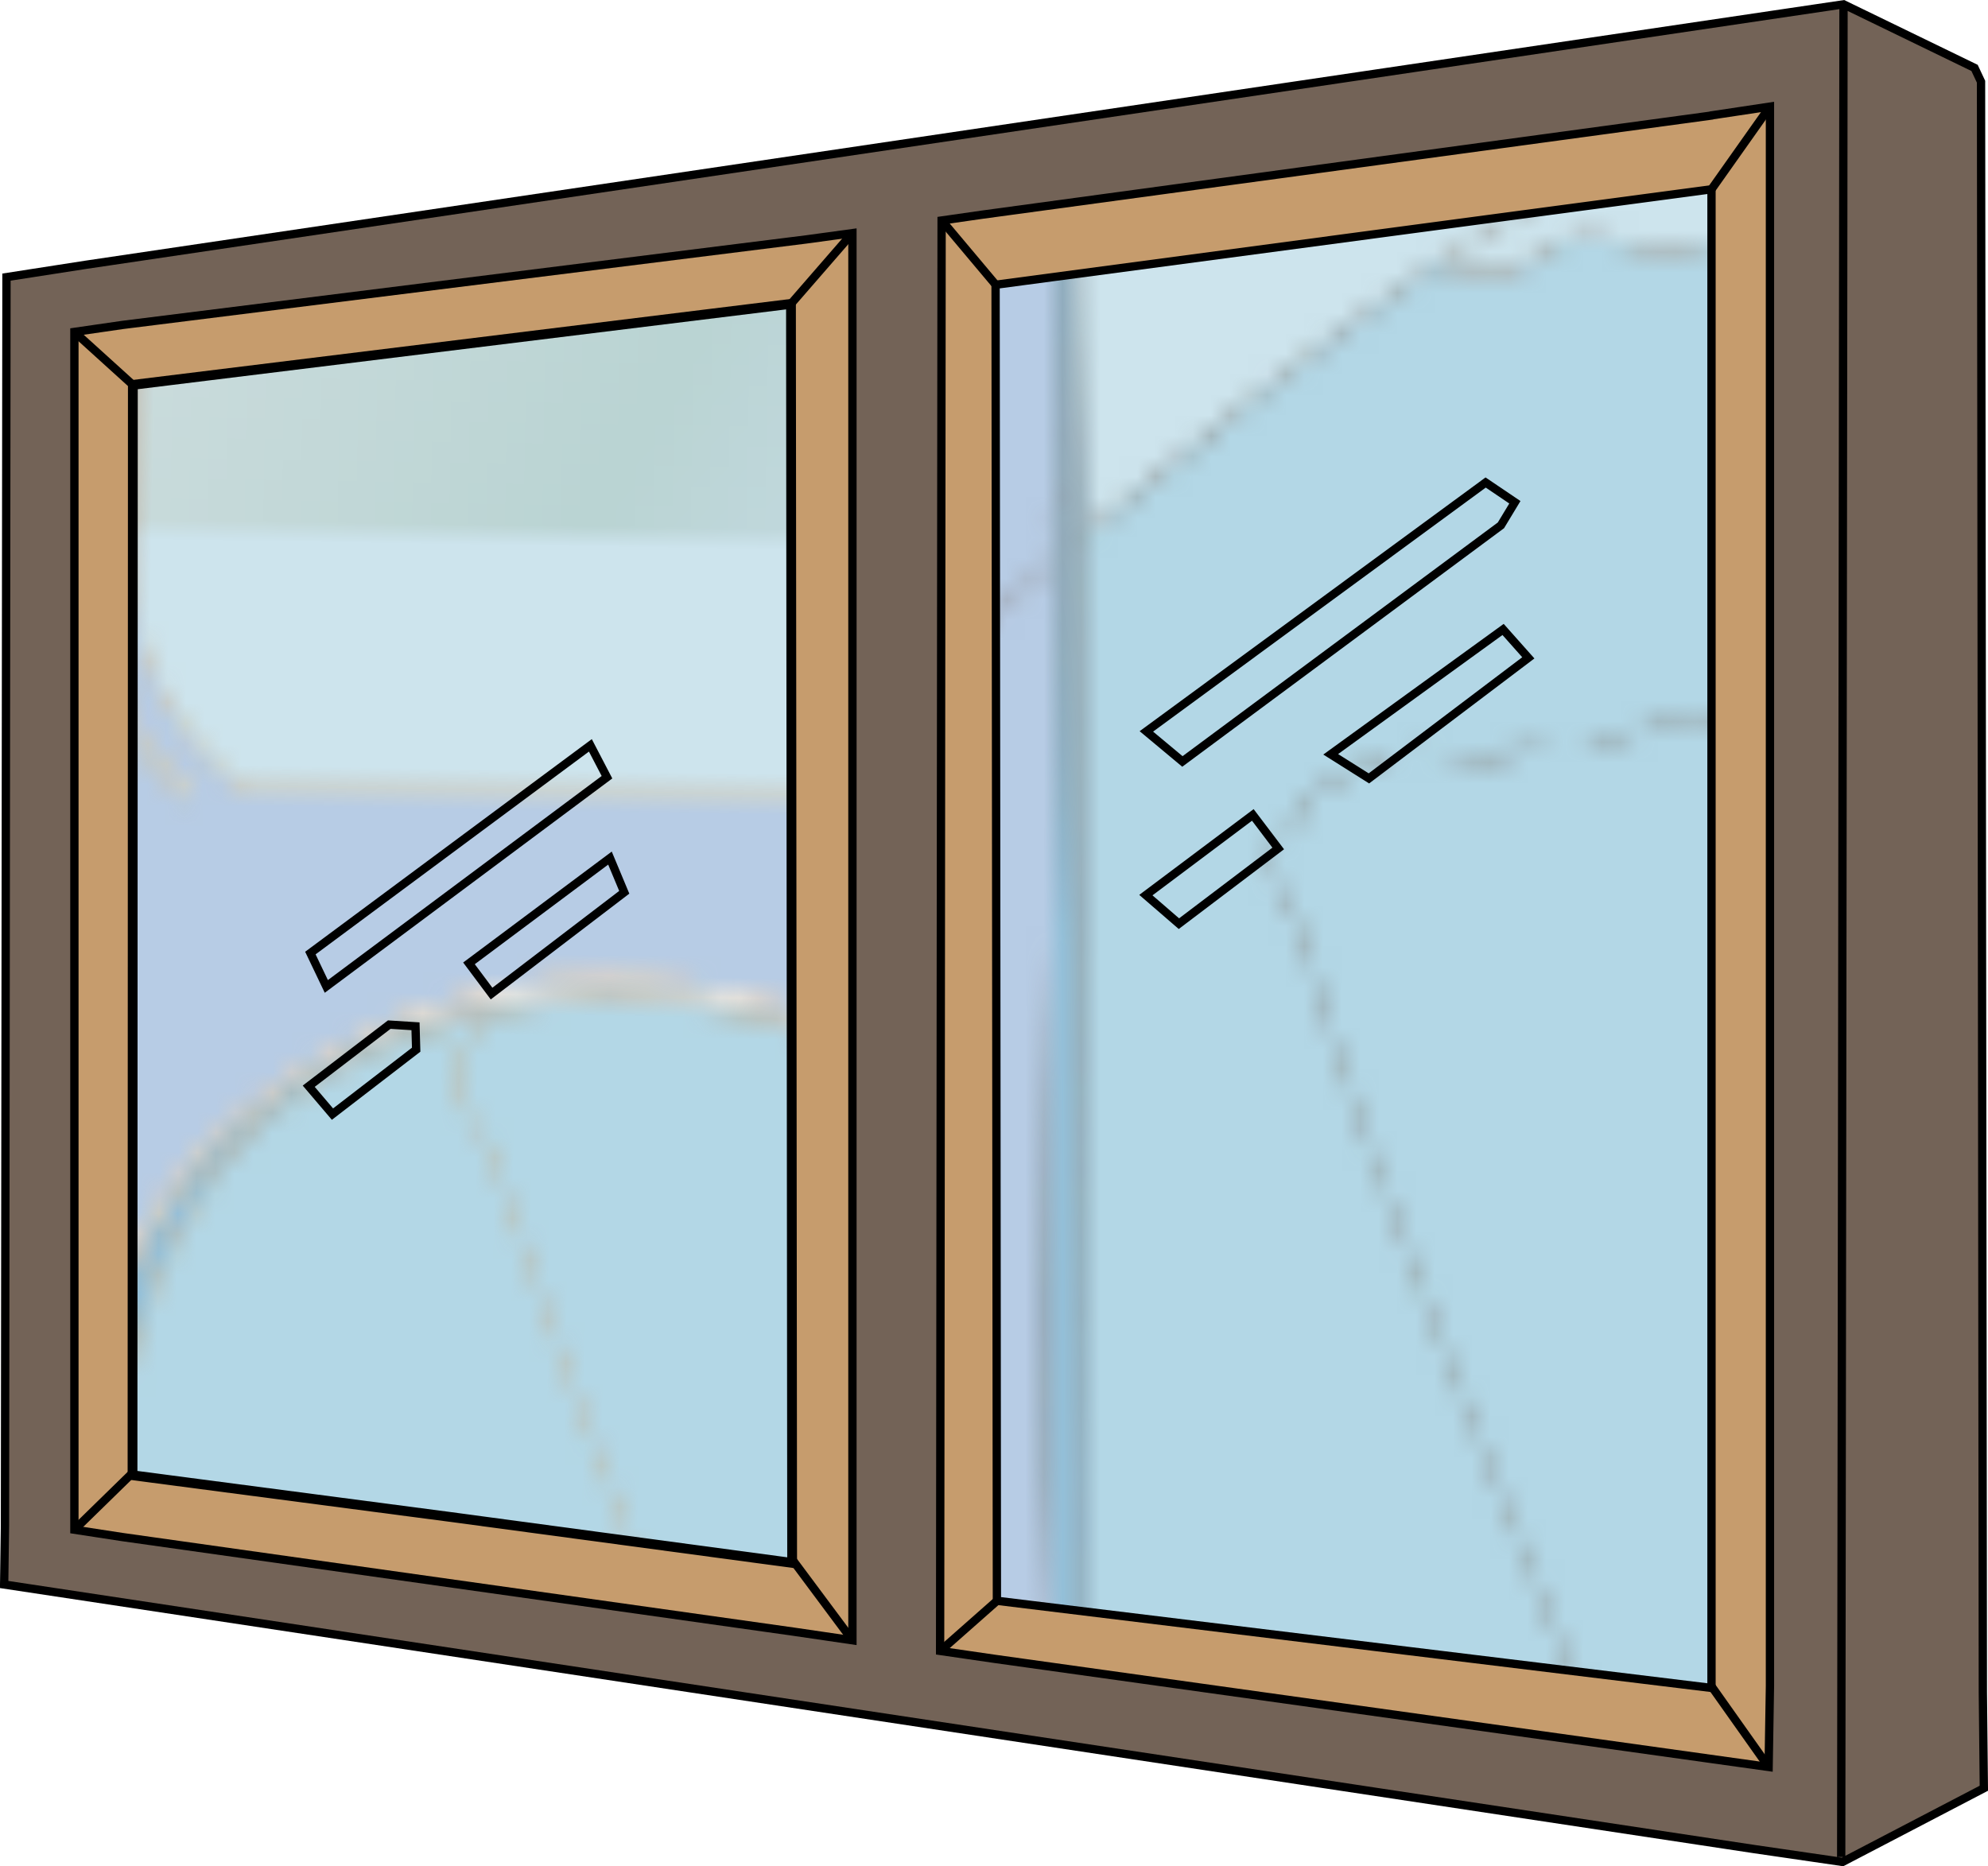 <?xml version="1.0" encoding="UTF-8"?>
<svg id="Layer_2" data-name="Layer 2" xmlns="http://www.w3.org/2000/svg" xmlns:xlink="http://www.w3.org/1999/xlink" viewBox="0 0 119.71 112.39">
  <defs>
    <style>
      .cls-1 {
        fill: url(#Generated_Pattern_5);
      }

      .cls-1, .cls-2, .cls-3, .cls-4, .cls-5 {
        stroke: #000;
        stroke-miterlimit: 10;
      }

      .cls-1, .cls-3 {
        stroke-width: .59px;
      }

      .cls-2, .cls-6 {
        fill: none;
      }

      .cls-2, .cls-4, .cls-5 {
        stroke-width: .5px;
      }

      .cls-7 {
        fill: #b7cce5;
      }

      .cls-8 {
        fill: #aac3be;
      }

      .cls-9 {
        fill: url(#linear-gradient-2);
      }

      .cls-10 {
        fill: #eff5fa;
      }

      .cls-11 {
        fill: #c2c4c1;
      }

      .cls-12 {
        fill: #cde4ed;
      }

      .cls-13 {
        fill: #dbeaf8;
      }

      .cls-14 {
        fill: #d9e4e2;
      }

      .cls-3 {
        fill: url(#Generated_Pattern_5-2);
      }

      .cls-15 {
        fill: url(#linear-gradient-4);
      }

      .cls-16 {
        fill: url(#linear-gradient-3);
      }

      .cls-17 {
        fill: #c3d5c7;
      }

      .cls-18 {
        fill: url(#linear-gradient-5);
      }

      .cls-19 {
        fill: #b3d7e6;
      }

      .cls-20 {
        fill: #74b0cd;
      }

      .cls-21 {
        fill: #c1cdd3;
      }

      .cls-4 {
        fill: #736357;
      }

      .cls-5 {
        fill: #c69c6d;
      }

      .cls-22 {
        fill: url(#linear-gradient-6);
      }

      .cls-23 {
        fill: #c1c3cc;
      }

      .cls-24 {
        fill: url(#linear-gradient);
      }

      .cls-25 {
        fill: #94c0d9;
      }
    </style>
    <linearGradient id="linear-gradient" x1="-86185.59" y1="-110367.77" x2="-86071.59" y2="-110605.88" gradientTransform="translate(21783 -27402.82) scale(.25 -.25)" gradientUnits="userSpaceOnUse">
      <stop offset="0" stop-color="#ebeff6"/>
      <stop offset=".41" stop-color="#b0d0da"/>
      <stop offset="1" stop-color="#c2d5c7"/>
    </linearGradient>
    <linearGradient id="linear-gradient-2" x1="-87113.96" y1="-110331.59" x2="-86996.34" y2="-110634.56" gradientTransform="translate(21783 -27402.82) scale(.25 -.25)" gradientUnits="userSpaceOnUse">
      <stop offset="0" stop-color="#ebeff7"/>
      <stop offset=".74" stop-color="#c4d8cd"/>
    </linearGradient>
    <linearGradient id="linear-gradient-3" x1="-87137.41" y1="-109638.48" x2="-86986.14" y2="-109726.48" gradientTransform="translate(21783 -27402.82) scale(.25 -.25)" gradientUnits="userSpaceOnUse">
      <stop offset="0" stop-color="#c4d6c8"/>
      <stop offset="1" stop-color="#dfe5e7"/>
    </linearGradient>
    <linearGradient id="linear-gradient-4" x1="-86580.79" y1="-110346.38" x2="-86540.3" y2="-110637.58" gradientTransform="translate(21783 -27402.82) scale(.25 -.25)" gradientUnits="userSpaceOnUse">
      <stop offset="0" stop-color="#ecf1f8"/>
      <stop offset=".87" stop-color="#9eccde"/>
    </linearGradient>
    <linearGradient id="linear-gradient-5" x1="-86459.05" y1="-109629.29" x2="-86649.61" y2="-109724.46" gradientTransform="translate(21783 -27402.82) scale(.25 -.25)" gradientUnits="userSpaceOnUse">
      <stop offset="0" stop-color="#9ac7db"/>
      <stop offset="1" stop-color="#c4e2ef"/>
    </linearGradient>
    <linearGradient id="linear-gradient-6" x1="-86456.46" y1="-109719.44" x2="-86164.89" y2="-109878.23" gradientTransform="translate(21783 -27402.82) scale(.25 -.25)" gradientUnits="userSpaceOnUse">
      <stop offset="0" stop-color="#c9ddea"/>
      <stop offset=".27" stop-color="#bad4d3"/>
      <stop offset="1" stop-color="#e1e6e9"/>
    </linearGradient>
    <pattern id="Generated_Pattern_5" data-name="Generated Pattern 5" x="0" y="0" width="256" height="256" patternTransform="translate(149.66 2047.76) scale(1.12 1.23)" patternUnits="userSpaceOnUse" viewBox="0 0 256 256">
      <g>
        <rect class="cls-6" width="256" height="256"/>
        <path class="cls-7" d="M115.5,0c.75,8.3-1.32,18.84.75,26.75-.41,1.91,1.4,5.04,2.5,6.62,12.26,17.6,50.68,13.82,52-9.88.43-7.69-.32-15.77,0-23.5h8.75c.25,23.82-.34,47.68,0,71.5-1.71-.39-1.17,1.32-1.5,1.88-1.14,1.89-3.11,3.56-4.25,5.25-.84,1.24-.55,3.24-2.25,3.12-.05-6.25,1.1-22.05-1.5-26.88-.48-.89-2.34-3.41-3.5-3.12-.39-.26-2.96-1.92-2.5-.25h-41c-3.55-1.4-7.06,3.88-7.5,6.88-1.36,9.16.04,25.63,0,35.62-.01,3.33,0,6.67,0,10-.01,10.57-.13,21.18,0,31.75-.69-.02-.95-.14-1.5.38-1.38,1.31-3.97,7.4-4.75,8-.83.64-.91.32-1.75.12-.06-6.99,2.31-25.65-5-28.75-1.72-.73-3.14-1.45-1.75.75l-1.38-1h-42.5c-2.99,1.37-4.5,4.05-5.38,7.12.24,25.29-.32,50.6,0,75.88-.65-1.09-1.78.35-2.25.88-2.25,2.5-3.6,6.04-5.75,8.62-.06-6.52,1.38-21.55-2.5-26.38l-2.5-1.75c2.05,1.81,3.48,3.6,4.25,6.25v70.12h-.5l-.75-67.62c-.72-3.85-3.33-7.06-6.62-9.12H0v-10.5c11.41,6.15,29.68,3.86,38.25-6.12,2.46-2.87,3.06-4.5,3.75-8.12,1.87-9.84.71-24.07.75-34.5.75.11.49-.67.5-1.12.57-19.63-.31-39.36.25-59-.65-3.39-1.64-6.84-5-8.12-.89-.34-1.5-1-2.62-.75.26.69.92,1.15,1.38,1.75-.75.09-1.46-1.38-1.88-1.5-.73-.21-7.22-.22-8.62-.25,2.95-3,5.82-6.1,8.88-9,2.04-1.93,14.91-12.97,15.38-14.12.69-1.72-.2-4.37.5-6.12,0,22.04-.41,44.31.5,66.25.82,9.13,11.98,16.26,20.38,17.75,14.04,2.49,33.58-5.28,34.38-21.25.46-9.16-.04-19,0-28.25l.75-56.25h8Z"/>
        <path class="cls-7" d="M243.5,19.75c.07,1.89-.06,3.61.25,5.5-.58.37-.35,1.15-.25,1.62,1.31,6.09,7.01,11.42,12.5,13.88v10.5c-2.59-.02-3.79-.37-6,1l.12-1.25c-3.45.46-6.17,4.36-6.62,7.62-1.18,8.5.04,22.71,0,31.88-1.12.85-.21,3.4-.5,4.62s-12.53,18.97-13.5,19.88c-.59.55-1.13.52-1.75.5-10.48-.34-29.45-2.03-39.38-.5-.54.08-1.62.48-2.12.75.09-1.81-3.17.36-3.62.75s-2.16,2.84-2.38,3.38c-1.79,4.48-.72,25.07-.75,31.38-1.09.45-.23,2.6-.5,3.38-.12.34-4.8,3.79-5.62,4.62-6.25,6.31-11.78,13.38-18.38,19.38.18.28,5.75.1,6.62.12.46.02,1.23-.25,1.12.5-2.33-.36-6.2.04-8.75,0-7.33-.12-23.92-1.17-30.25,0-3.41-2-7.79,3.89-8.25,6.88-1.24,8.05.04,23.02,0,31.88-1.19,1.29-.12,4.29-.5,5.88-1.04,2.57-12.7,17.14-12.75,18.25,0,.1,1.41.24.25,1.38-.38.37-2.02-.34-1,1.5h-.25c-.93-.67-1.65-1.76-2.88-2-4.38-.85-32.09-.66-37,0-1.9.25-2.66.58-4.12,1.75l.5-1.12c-5.79-.2-6.73,7.97-6.25,12.38h-8c-.11-16.08.14-32.18,0-48.25,2.15-2.58,3.5-6.13,5.75-8.62.47-.52,1.6-1.97,2.25-.88.06,5.05-.51,11.4.25,16.25-.65.47-.17,2.04,0,2.62,6.96,24.54,53.47,24.32,55.75-6.75,1.5-20.45.17-45.26,0-66.12.84.19.92.51,1.75-.12.78-.6,3.37-6.69,4.75-8,.55-.52.81-.39,1.5-.38.06,5.21-.48,11.44.25,16.5-.31,10.04,11.13,17.5,20.12,19.25,17.59,3.42,34.4-4.81,35.62-23.88,1.33-20.69.16-44.86,0-65.88,1.7.12,1.41-1.89,2.25-3.12,1.14-1.69,3.11-3.36,4.25-5.25.33-.55-.21-2.27,1.5-1.88.07,5.14-.42,10.47.5,15.5-.97.33.22,3.66.5,4.38,9.02,22.66,52.61,20.28,55-8,1.78-21.12-.01-47.42,0-69.12,2.06.35,3-4.59,5.62-3.75,2.4.76,1.81,6.14,1.88,8.12.02.46-.25,1.23.5,1.12Z"/>
        <path class="cls-7" d="M243.5,90.5c-.09,20.52.07,41.09,0,61.62.3.85.51,1.76.75,2.62.35,6.31,6.59,11.2,11.75,14v10.5c-1.63.13-3.41-.28-5,.25-2.06-1.67-5.98,2.36-6.75,4.12-1.87,4.28-.75,35.95-.75,43.12v29.25h-8c.49-5.37-.73-10.16-5.38-13.25-.49,1.08,1.29,1.39,2.12,2.38,2.98,3.5,2.6,6.5,2.5,10.88h-1.25c.59-5.36-1.91-9.7-6.12-12.75h-40c-.4.35-.94.48-1.38.75-1.61-1.9-4.55,1.56-5.25,2.88-1.54,2.89-1.27,5.95-1.25,9.12h-8.75c.02-1.41-.03-2.84,0-4.25.75.11.49-.67.5-1.12.6-20.92-.11-41.82.25-62.75-.3-2.81-1.95-7.56-5-8.12-.78-.47-2.64-1.61-2.75-.25-.46-.19-.53-.18-1-.25.11-.75-.67-.48-1.12-.5-.88-.03-6.45.15-6.62-.12,6.59-6,12.12-13.07,18.38-19.38.83-.84,5.5-4.28,5.62-4.62.27-.77-.59-2.92.5-3.38-.09,18.62-1.94,44.61,0,62.38.05.47.37,1.53.5,2.12,1.98,13.71,18.19,19.69,30.62,18.5,9.94-.95,23.4-8.46,23.88-19.5,2.02-10.92.49-30.86.5-42.75.75.11.49-.67.5-1.12.39-13.53,1.38-34.05,0-47-.33-3.1-2.02-7.52-5.25-8.38-.22-.17-.49-.38-.75-.5.97-.9,13.22-18.71,13.5-19.88s-.62-3.78.5-4.62Z"/>
        <path class="cls-24" d="M256,179.25v76.75h-11.5c.49-9.58.04-19.16,0-28.75-.04-10.1-1.5-30.2.25-39.12.47-2.37,3.93-7.85,6.25-8.62,1.59-.53,3.37-.12,5-.25Z"/>
        <path class="cls-7" d="M51.5,0v21.75c-.7,1.76.19,4.41-.5,6.12-.46,1.15-13.34,12.19-15.38,14.12-3.05,2.9-5.92,6-8.88,9-8.86-.17-17.86.65-26.75.25v-10.25c11.44,5.22,25.55,4.84,35.38-3.5,11.44-9.72,7.16-24.22,8.12-37.5h8Z"/>
        <path class="cls-10" d="M101.25,245l-8,11h-40.75c-.08-4.09,1.49-8.66,4.75-11.25,1.47-1.17,2.23-1.5,4.12-1.75,4.91-.66,32.62-.85,37,0,1.23.24,1.94,1.33,2.88,2Z"/>
        <path class="cls-19" d="M256,82v61.25c-1.1-.41-.06-1.49-.25-1.88-.04-.09-1.16-.36-1.5-1.25-2.55-6.59-4.42-13.74-7.25-20.5-.4-.96-.75-4.49-2.5-4.12-.08-9.38-.05-18.84,0-28.25,4.75.74,7.87-2.88,11.5-5.25Z"/>
        <path class="cls-17" d="M243.5,0h12.5v40c-5.88-2.54-11.19-8.3-12.25-14.75-.31-1.89-.18-3.61-.25-5.5-.26-6.56.19-13.18,0-19.75Z"/>
        <path class="cls-19" d="M256,143.25v24c-4.62-1.86-10.02-8.21-11-13.12-1.71-8.55-.42-28.74-.5-38.62,1.75-.36,2.1,3.17,2.5,4.12,2.83,6.76,4.7,13.91,7.25,20.5.34.89,1.46,1.16,1.5,1.25.19.39-.85,1.47.25,1.88Z"/>
        <path class="cls-12" d="M256,51.25v30.75c-3.63,2.37-6.75,5.99-11.5,5.25.05-8.81-2.55-30.03,5.5-35,2.21-1.37,3.41-1.02,6-1Z"/>
        <path class="cls-7" d="M115.5,218c-.06,12.65.04,25.34,0,38h-8c.27-4.49-.41-10.35-5-12.5,1.16-1.14-.25-1.27-.25-1.38.05-1.11,11.71-15.68,12.75-18.25.38-1.58-.69-4.58.5-5.88Z"/>
        <path class="cls-25" d="M250,52.25c-8.05,4.97-5.45,26.19-5.5,35-.05,9.41-.08,18.87,0,28.25.08,9.89-1.21,30.07.5,38.62.98,4.92,6.38,11.27,11,13.12v.75c-5.24-2.82-10.13-7.36-11.75-13.25-.24-.87-.45-1.77-.75-2.62.07-20.54-.09-41.1,0-61.62.04-9.17-1.18-23.38,0-31.88.45-3.27,3.17-7.16,6.62-7.62l-.12,1.25Z"/>
        <path class="cls-10" d="M235.5,0c0,4.75,0,9.5,0,14.25-.01,21.7,1.78,48,0,69.12-2.39,28.28-45.98,30.66-55,8-.28-.72-1.47-4.05-.5-4.38.73,4,1.99,6.19,4.5,9.25,13.71,16.67,47.93,11.56,50.25-12.12V0h.75Z"/>
        <path class="cls-7" d="M243.5,0c.19,6.57-.26,13.19,0,19.75-.75.11-.48-.67-.5-1.12-.07-1.98.52-7.36-1.88-8.12-2.63-.84-3.56,4.1-5.62,3.75,0-4.75,0-9.5,0-14.25h8Z"/>
        <path class="cls-10" d="M105.5,256h-12.25l8-11h.25c2.02,3.65,5.17,5.64,4,11Z"/>
        <path class="cls-10" d="M43.5,207.75c.14,16.07-.11,32.17,0,48.25h-.75v-70.12c-.77-2.65-2.2-4.44-4.25-6.25l2.5,1.75c3.88,4.82,2.44,19.85,2.5,26.38Z"/>
        <path class="cls-13" d="M107.5,0l-.75,56.25c.04-8.16,0-16.34,0-24.5V0h.75Z"/>
        <path class="cls-17" d="M244.5,227.25c.04,9.59.49,19.17,0,28.75h-1v-29.25l1,.5Z"/>
        <path class="cls-25" d="M186,244c-3.03,1.87-6.06,8.35-5.25,12h-1.25c-.02-3.17-.29-6.24,1.25-9.12.7-1.31,3.64-4.78,5.25-2.88Z"/>
        <path class="cls-7" d="M57.25,244.75c-3.26,2.59-4.83,7.16-4.75,11.25h-1c-.48-4.41.46-12.58,6.25-12.38l-.5,1.12Z"/>
        <path class="cls-7" d="M102.5,243.5c3.76,3.1,5.16,7.7,4.25,12.5h-1.25c1.17-5.36-1.98-7.35-4-11-1.02-1.84.62-1.13,1-1.5Z"/>
        <path class="cls-10" d="M256,40v.75c-5.49-2.46-11.19-7.78-12.5-13.88-.1-.47-.33-1.26.25-1.62,1.06,6.45,6.37,12.21,12.25,14.75Z"/>
        <path class="cls-10" d="M256,168v.75c-5.16-2.8-11.4-7.69-11.75-14,1.62,5.89,6.51,10.43,11.75,13.25Z"/>
        <path class="cls-12" d="M235.5,256h-.75c.1-4.38.48-7.37-2.5-10.88-.84-.99-2.62-1.3-2.12-2.38,4.64,3.09,5.86,7.88,5.38,13.25Z"/>
        <path class="cls-10" d="M107.5,256h-.75c.91-4.8-.49-9.4-4.25-12.5,4.59,2.15,5.27,8.01,5,12.5Z"/>
        <path class="cls-10" d="M107.5,144.25c.17,20.86,1.5,45.67,0,66.12-2.28,31.07-48.79,31.29-55.75,6.75-.17-.59-.65-2.16,0-2.62.44,2.82,1.75,5.39,3.25,7.75,12.09,19.04,49.62,14.66,51.75-10.62,1.61-19.14.11-43.46,0-63.12-.04-6.65,1.06-22.34-.5-27.75-.69-2.4-2.16-3.43-3.75-5.25,7.31,3.1,4.94,21.76,5,28.75Z"/>
        <path class="cls-10" d="M52,88c.28.85.66,1.67,1,2.5,9.24,22.57,50,18.92,53.75-6-.8,15.97-20.33,23.74-34.38,21.25-8.4-1.49-19.55-8.62-20.38-17.75Z"/>
        <path class="cls-10" d="M42.75,120c.02-5.08,0-10.17,0-15.25,0-2.95,0-5.92,0-8.88,0-.19,0-.31,0-.5-.02-7.27,1.22-34.65-.75-39.5-.67-1.65-2.18-3-3.5-4.12,3.36,1.29,4.35,4.74,5,8.12-.56,19.64.32,39.37-.25,59-.01.46.25,1.23-.5,1.12Z"/>
        <path class="cls-25" d="M251,179.5c-2.32.78-5.78,6.25-6.25,8.62-1.75,8.92-.29,29.03-.25,39.12l-1-.5c0-7.18-1.12-38.85.75-43.12.77-1.76,4.69-5.79,6.75-4.12Z"/>
        <path class="cls-10" d="M170.75,251.75c.06-3.11,0-6.13,0-9.25-.03-17.2,1.33-37.34.25-54.12-.21-3.29-1.57-6.85-4.5-8.62,3.05.56,4.7,5.32,5,8.12-.36,20.93.35,41.83-.25,62.75-.01.46.25,1.23-.5,1.12Z"/>
        <path class="cls-10" d="M235,172c0-4.41-.22-8.83-.25-13.25-.05-6.88,1.16-35.47-1-39.62-.51-.98-2.58-2.91-3.5-3.62,3.23.86,4.92,5.28,5.25,8.38,1.38,12.95.39,33.47,0,47-.01.46.25,1.23-.5,1.12Z"/>
        <g>
          <path class="cls-9" d="M42.25,256H0v-76.75h34.88c3.3,2.07,5.91,5.28,6.62,9.12l.75,67.62Z"/>
          <path class="cls-10" d="M0,168.75v-.75c14.02,7.52,36.87,3.03,42-13.5-.69,3.62-1.29,5.25-3.75,8.12-8.57,9.99-26.84,12.27-38.25,6.12Z"/>
          <g>
            <g>
              <path class="cls-16" d="M42.25,0c-.78,13.07,2.98,27.97-8.62,37.25-9.86,7.88-23.3,6.86-33.62,2.5V0h42.25Z"/>
              <path class="cls-10" d="M43.5,0c-.97,13.28,3.32,27.78-8.12,37.5-9.83,8.34-23.94,8.72-35.38,3.5v-.75c10.74,5.07,24.86,4.89,34.38-2.75,12.13-9.74,7.02-23.95,8.38-37.5h.75Z"/>
              <path class="cls-11" d="M42.75,0c-1.35,13.55,3.75,27.76-8.38,37.5-9.52,7.64-23.64,7.82-34.38,2.75v-.5c10.32,4.36,23.77,5.38,33.62-2.5,11.61-9.28,7.84-24.18,8.62-37.25h.5Z"/>
            </g>
            <g>
              <path class="cls-19" d="M41.25,98c-.15,1.3.21,2.71-.12,4l-.38-2.12c-.98-.03-2.05-2.17-2.38-2.38-.13-.08-2.86-.56-3-.5-.19.09-.05.88-.5,1-.51.13-.71-.32-1-.25-2.73.7-5.95,1.47-8.75,1.5-1.21.01-4.88-1.03-5.75-1s-3.36,1.57-4.25,1.75c-3.11.61-7.47.05-10.5,1-.74.23-3.73,2.04-3.88,2.62-.06.26.41,4.82.5,5.25.02.09.97,1.4,1,1.5,3.7,14.66,9.08,30.93,15,45.25.97,2.36,6.48,11.85,6,13.75-.18.72-.85.05-.75.88-7.66,1.78-15.52.89-22.5-2.75v-85.75c.67-.72,2.74-2.29,3.62-2.5,1.09-.25,2.37.15,3.5,0,.09-.01,1.41-.99,1.5-1,.65-.07,2.79.6,4.25.5,1.98-.13,3.35-1.33,4.5-1.5,1.64-.24,4.68.48,6.5.25,3.93-.49,12.51-3.58,15.75-2.75.19.05.72.97,1,.75l.25-3,.38,25.5Z"/>
              <path class="cls-12" d="M41.5,97c-.03.52-.24.95-.25,1l-.38-25.5-.25,3c-.28.22-.81-.7-1-.75-3.24-.83-11.82,2.26-15.75,2.75-1.82.23-4.86-.49-6.5-.25-1.15.17-2.52,1.37-4.5,1.5-1.46.1-3.6-.57-4.25-.5-.09.01-1.41.99-1.5,1-1.13.15-2.41-.25-3.5,0-.89.21-2.96,1.78-3.62,2.5v-3.25c5.23-.22,7.24-6.53,10.75-9.38,2.49-2.02,3.13-.94,5.12-1.38.1-.02,1.17-.99,1.25-1,1.35-.22,4.18.26,5.5,0,1.51-.3,2.82-1.49,4-1.75,2.28-.5,5.96-.65,8.25-1,2-.3,4.87-2.07,6.25-.25l.38-2.25c.97,10.69-.72,22.79,0,33.62.71.12.03,1.31,0,1.88Z"/>
              <path class="cls-10" d="M37.25,52.75c.95,1.26,1.7,2.1,2.5,3.5l-.12.5c-2.52-.08-5.78-1.13-8.25-1-1.96.1-3.59.4-5.75.5-.84.04-3.94-.03-4.5.25-1.31.67-6.71,8.73-8.38,10.38-4.48,4.43-7.07,2.03-12.75,2.38v-18c8.89.4,17.89-.42,26.75-.25,1.41.03,7.89.04,8.62.25.42.12,1.12,1.59,1.88,1.5Z"/>
              <path class="cls-12" d="M39.75,56.25c1.25,2.21,1.51,2.62,1.75,5.25l-.38,2.25c-1.38-1.82-4.25-.05-6.25.25-2.29.35-5.97.5-8.25,1-1.18.26-2.49,1.45-4,1.75-1.32.26-4.15-.22-5.5,0-.08.01-1.15.98-1.25,1-1.99.44-2.64-.65-5.12,1.38-3.51,2.85-5.52,9.15-10.75,9.38v-9.25c5.68-.35,8.27,2.06,12.75-2.38,1.66-1.65,7.06-9.7,8.38-10.38.56-.28,3.66-.21,4.5-.25,2.16-.1,3.79-.4,5.75-.5,2.47-.13,5.73.92,8.25,1l.12-.5Z"/>
              <path class="cls-20" d="M42.75,104.75c0,5.08.02,10.17,0,15.25-.04,10.43,1.12,24.66-.75,34.5-5.13,16.53-27.98,21.02-42,13.5v-.5c6.98,3.64,14.84,4.53,22.5,2.75,13.86-3.21,18.55-11.19,19.25-24.62.78-14.86-1.56-31.55-.25-46.38.75-.11.48.67.5,1.12.09,2.66-.07,5.34,0,8l.75-3.62Z"/>
              <path class="cls-7" d="M38.5,51.75c1.32,1.13,2.83,2.47,3.5,4.12,1.97,4.85.73,32.23.75,39.5,0,.19,0,.31,0,.5,0,2.96,0,5.92,0,8.88l-.75,3.62c-.07-2.66.09-5.34,0-8-.02-.46.25-1.23-.5-1.12.07-.77,1.25-2.06,0-2.25.03-.57.71-1.75,0-1.88-.72-10.84.97-22.94,0-33.62-.24-2.63-.5-3.04-1.75-5.25-.8-1.4-1.55-2.24-2.5-3.5-.45-.6-1.12-1.06-1.38-1.75,1.12-.25,1.73.41,2.62.75Z"/>
              <path class="cls-19" d="M41.25,98c0-.05.22-.48.25-1,1.25.19.07,1.48,0,2.25-1.31,14.82,1.03,31.51.25,46.38-.7,13.44-5.39,21.41-19.25,24.62-.1-.83.57-.16.75-.88.48-1.9-5.03-11.39-6-13.75-5.92-14.32-11.3-30.59-15-45.25-.03-.1-.98-1.41-1-1.5-.09-.43-.56-4.99-.5-5.25.15-.59,3.14-2.39,3.88-2.62,3.03-.95,7.39-.39,10.5-1,.89-.18,3.38-1.72,4.25-1.75s4.54,1.01,5.75,1c2.8-.03,6.02-.8,8.75-1.5.29-.07.49.38,1,.25.45-.12.31-.91.5-1,.14-.06,2.87.42,3,.5.33.21,1.4,2.35,2.38,2.38l.38,2.12c.34-1.29-.03-2.7.12-4Z"/>
            </g>
          </g>
        </g>
        <g>
          <g>
            <path class="cls-19" d="M105.5,33.5v1.5l-.38,4.5c-.83-1.02.02-4.5-1-5.25-.88-.65-9.42-.7-10.5-.25-.11.05-.14.95-.75,1.25-1.68.81-6.79-.16-8.75,0-.12.01-.63.74-.75.75-5.61.44-12.34-.22-17.25,3-.82.54-1.79,1.1-2.12,2.12.93,2.96,1.52,6.32,2.5,9.25,4.72,14.17,12.64,33.41,19.25,46.75.32.64,2.4,2.94,2.5,3.5.3,1.73-1.54,1.72-1.25,3.38-11.98,3.27-28.66-1.09-33.25-13.75-.39-1.08-.6-2.29-1-3.38.13-20.21-.22-40.42-.25-60.62,7-5.52,13.38-10.82,21-15.5-.29.56,1.3.51,1.38.5,3.86-.58,7.54-1.07,11.25-1.5,1.06-.12,3.98.04,5-.25.75-.22,3.29-1.94,3.5-2,.71-.21,1.44.42,2,.25.84-.26,3.47-1.93,4.25-2,.85-.07,3.27.79,4.25,1l.12-6.75h.25v33.5Z"/>
            <path class="cls-12" d="M92.75,0c-6.29,3.77-13.01,6.92-19.25,10.75-7.62,4.68-14,9.98-21,15.5-.01-8.75.01-17.5,0-26.25h40.25Z"/>
            <path class="cls-12" d="M105.25,0l-.12,6.75c-.98-.21-3.4-1.07-4.25-1-.78.07-3.41,1.74-4.25,2-.56.17-1.29-.46-2-.25-.21.06-2.75,1.78-3.5,2-1.02.29-3.94.13-5,.25-3.71.43-7.39.92-11.25,1.5-.07.01-1.67.06-1.38-.5,6.24-3.83,12.96-6.98,19.25-10.75h12.5Z"/>
            <path class="cls-25" d="M52.5,0c.01,8.75-.01,17.5,0,26.25.03,20.21.38,40.41.25,60.62.4,1.08.61,2.29,1,3.38l-.75.25c-.34-.83-.72-1.65-1-2.5-.91-21.94-.5-44.21-.5-66.25V0h1Z"/>
            <path class="cls-7" d="M106.75,0v31.75c-.75-.11-.48.67-.5,1.12-.08,2.33.06,4.67,0,7l-.75-6.38V0h1.25Z"/>
            <path class="cls-20" d="M106.75,31.75c0,8.16.04,16.34,0,24.5-.04,9.25.46,19.09,0,28.25-3.75,24.92-44.51,28.57-53.75,6l.75-.25c4.59,12.66,21.27,17.02,33.25,13.75,7.78-2.13,17.45-9.64,18.5-18.12,1.73-14.05,0-35.95,0-50.88v-1.5l.75,6.38c.06-2.33-.08-4.67,0-7,.02-.46-.25-1.23.5-1.12Z"/>
            <path class="cls-19" d="M105.5,35c0,14.92,1.73,36.82,0,50.88-1.05,8.49-10.72,16-18.5,18.12-.29-1.66,1.55-1.65,1.25-3.38-.1-.56-2.18-2.86-2.5-3.5-6.61-13.34-14.53-32.58-19.25-46.75-.98-2.93-1.57-6.29-2.5-9.25.34-1.03,1.3-1.59,2.12-2.12,4.91-3.22,11.64-2.56,17.25-3,.12,0,.63-.74.75-.75,1.96-.16,7.07.81,8.75,0,.61-.3.64-1.2.75-1.25,1.08-.45,9.62-.4,10.5.25,1.02.75.17,4.23,1,5.25l.38-4.5Z"/>
          </g>
          <g>
            <path class="cls-10" d="M100.75,116.25c1.69,2.68,4.23,4.12,4.75,7.75.94,6.55.08,17.2.25,24.25.46,19.51,1.81,42.09.5,61.38-1.54,22.75-28.89,30.96-45.38,18.12-2.05-1.6-3.59-4.39-5.88-5.5-1.5-2.36-2.81-4.93-3.25-7.75-.76-4.85-.19-11.2-.25-16.25-.32-25.28.24-50.59,0-75.88.87-3.07,2.38-5.75,5.38-7.12h42.5l1.38,1Z"/>
            <path class="cls-25" d="M102.5,115.5c1.59,1.82,3.06,2.85,3.75,5.25-.57.87,1.4,3.56-.75,3.25-.52-3.63-3.06-5.07-4.75-7.75-1.39-2.2.03-1.48,1.75-.75Z"/>
            <path class="cls-23" d="M106.75,148.5c.11,19.67,1.61,43.98,0,63.12-2.13,25.29-39.66,29.67-51.75,10.62,2.29,1.11,3.82,3.9,5.88,5.5,16.49,12.84,43.83,4.63,45.38-18.12,1.31-19.28-.04-41.87-.5-61.38l1,.25Z"/>
            <path class="cls-19" d="M106.75,148.5l-1-.25c-.17-7.05.69-17.7-.25-24.25,2.15.31.18-2.38.75-3.25,1.56,5.41.46,21.1.5,27.75Z"/>
          </g>
        </g>
        <g>
          <path class="cls-10" d="M171.5,81.75c.16,21.02,1.33,45.18,0,65.88-1.23,19.07-18.04,27.3-35.62,23.88-8.99-1.75-20.43-9.21-20.12-19.25.45,3.11,2.12,7.32,4.5,9.5,13.73,16.38,48.46,11.98,50.5-12.12,1.63-19.26.11-43.83,0-63.62-.04-7.52,1.13-21.85-.25-28.5-.44-2.15-2.19-4.56-4-5.75,1.16-.28,3.02,2.24,3.5,3.12,2.6,4.82,1.45,20.62,1.5,26.88Z"/>
          <g>
            <path class="cls-15" d="M162.75,179.25c.47.07.54.06,1,.25,2.07.86,5.48,6.26,5.75,8.62-.2,18.12.16,36.29.25,54.38.02,4.48-.56,9.01,0,13.5h-53c.04-11.27-.21-22.48-.25-33.75l37.5-43c2.55.04,6.42-.36,8.75,0Z"/>
            <path class="cls-25" d="M123.75,179.25c-2.74.51-6.46,6.26-7,8.88-1.57,7.61-.28,25.45-.25,34.12.04,11.27.29,22.48.25,33.75h-1.25c.04-12.66-.06-25.35,0-38,.04-8.85-1.24-23.83,0-31.88.46-2.99,4.84-8.87,8.25-6.88Z"/>
            <path class="cls-20" d="M170.75,242.5c0,3.12.06,6.14,0,9.25-.03,1.41.02,2.84,0,4.25h-1c-.56-4.49.02-9.02,0-13.5l.38,1.25c.3-.01-.21-1.54.62-1.25Z"/>
            <path class="cls-12" d="M123.75,179.25c6.33-1.17,22.92-.12,30.25,0l-37.5,43c-.03-8.68-1.32-26.51.25-34.12.54-2.62,4.26-8.37,7-8.88Z"/>
            <path class="cls-7" d="M166.5,179.75c2.93,1.78,4.29,5.33,4.5,8.62,1.08,16.79-.28,36.92-.25,54.12-.83-.29-.32,1.24-.62,1.25l-.38-1.25c-.09-18.09-.45-36.25-.25-54.38-.27-2.36-3.68-7.76-5.75-8.62.11-1.36,1.97-.22,2.75.25Z"/>
          </g>
          <g>
            <g>
              <path class="cls-18" d="M169.75,0c-1.03,9.43,2.16,24.39-3.25,32.38-10.14,14.97-38.56,14.8-47.5-1.25-4.55-8.16-1.22-21.91-2.25-31.12h53Z"/>
              <path class="cls-25" d="M116.75,0c1.03,9.21-2.3,22.96,2.25,31.12,8.94,16.05,37.36,16.22,47.5,1.25,5.41-7.99,2.22-22.95,3.25-32.38h1c-.32,7.73.43,15.81,0,23.5-3.13,25.96-48.32,26.81-54.5,3.25-2.07-7.91,0-18.45-.75-26.75h1.25Z"/>
              <path class="cls-10" d="M116.25,26.75c6.18,23.56,51.37,22.71,54.5-3.25-1.32,23.69-39.74,27.47-52,9.88-1.1-1.58-2.91-4.72-2.5-6.62Z"/>
            </g>
            <g>
              <path class="cls-17" d="M151.75,84.75c.65-.5.62-1.26.88-1.25.12,0,1.84,1.5,1.88,1.62.11.43-1.27,2.58-.62,2.88.2-1.68,4.42-1.2,2.75-2.75-.12-.11-1.69.26-1.12-1.62.5-1.66,2.16-.11,2.62-.12.17,0,.44-.95,1.75-.75.78.12,1.03.92,1.25,1,.52.19,2.24-1.23,1.75,1.5,1.16.15,1.25-2.11,1.5-2.25.81-.43,1.41.73,1.5.75,1.27.29,2.12-.31,3.12,1.75.08,11.32.47,22.67.5,34-.78,2.47.19,5.42-.25,7.88-.01.08-.85.65-1,1.25-3.15,12.88-10.59,26.48-16.5,38.25-.63,1.26-1.91,1.08-1.5,3.38-3.78.68-8.34.25-11.62,0-8.01-.61-10.73-2.55-17-8-.06-.05-.79.04-1.38-.5-2.38-2.18-4.05-6.39-4.5-9.5-.73-5.06-.19-11.29-.25-16.5-.13-10.57-.01-21.18,0-31.75,1.87-.08,1.16-1.52,1.25-3l2.38,1.5c.71-.33,1.17-4.03,1.38-4.38.07-.12,1.97-.97,2.38-1.38.53-.53-.07-2.05,1-.5l2.5-2.5c.54-.16,1.88,1.12.38,1.12.83-.25,3.46,1.83,3.88,1.88.2.02,3.61-.8,4-1,.61-.31,1.47-1.65,2-2,.07-.04,1.5.22,1.62.12,1.22-.95,1.04-4.45,3.25-4.75-.97.51-.76-1.43-1.12-1.62s-2.86.07-3,0c-1.02-.52-.25-3.26-2.75-2.5-.53-2.39,1.7-.87,2-1,.14-.06,1.8-2.25,1.88-2.38.54-.89,1.88-4.21,2.5-5.25.46-.77,1.92-2.11,2-2.25s-1.1-2.05,1.5-1.5c-.67,1.72-.52,3.37-1,5-.06.19-1.41,1.65-1.5,2.25-.24,1.59,1.02,2.06.75,3.75-.14.85-.34,1.66-.5,2.75-.08.56-1.34,1.94-.25,2,.55-2.21,3.68-1.39,2.38-4.62.72-.38,1.74,2.99,1.88,3.12.37.38.64-.3.88-.12.21.16.01.8.5,1,.58.23,3.37-2.42,4.12-3Z"/>
              <path class="cls-10" d="M164,51.5c1.89,2.18,4.15,4.13,5,7-.1,2.25-2.45.53-4.12.75-.75.1-3.15,1.49-4.25,1.75-7.14,1.66-12.77-.2-20,1.25-.85.17-2.33,1.52-3.5,1.75-2.23.44-9.23,1.06-11.75,1.25-2.76.21-6.09-.17-8.88-.25.34-5.96,1.21-9.98,6.5-13.5h41Z"/>
              <path class="cls-25" d="M123,51.5c-5.29,3.52-6.16,7.54-6.5,13.5-.22,3.95.03,8.25,0,12.25-.03,4.67.22,9.34.25,14,0,1.23,0,2.51,0,3.75-1-.01.02-1.29-1.25-1,.04-10-1.36-26.46,0-35.62.44-2.99,3.95-8.28,7.5-6.88Z"/>
              <path class="cls-25" d="M166.5,51.75c1.81,1.19,3.56,3.6,4,5.75-.73,1.19,1.01,2.47-1.25,2.5-.09-.59-.05-.82-.25-1.5-.85-2.87-3.11-4.82-5-7-.46-1.67,2.11,0,2.5.25Z"/>
              <path class="cls-8" d="M116.75,95c0,1.95.12,4.07,0,6-.09,1.48.62,2.92-1.25,3,0-3.33-.01-6.67,0-10,1.27-.29.25.99,1.25,1Z"/>
              <path class="cls-19" d="M169.25,60c.11.71.2,1.27.25,2-.3,7.82-.56,15.67-.5,23.5-1-2.06-1.86-1.46-3.12-1.75-.09-.02-.69-1.18-1.5-.75-.25.14-.34,2.4-1.5,2.25.49-2.73-1.23-1.31-1.75-1.5-.22-.08-.47-.88-1.25-1-1.31-.2-1.58.74-1.75.75-.46.02-2.13-1.53-2.62.12-.56,1.88,1.01,1.51,1.12,1.62,1.67,1.55-2.55,1.07-2.75,2.75-.64-.29.73-2.44.62-2.88-.03-.12-1.75-1.62-1.88-1.62-.25-.01-.23.75-.88,1.25-2.76-1.32-.78-1.35-.75-1.62.18-1.75-.52-7.75-1-9.5-.21-.76-1.75-3.99-2.12-4.12-.98.13-1.64.57-2.5,1-6.82,3.42-13.74,10.29-20.38,13,.07-1.27,3.15-4.58,1.88-5.5-.9-.65-2.68.49-4,.5-1.41,0-4.65-1.45-6.38-1.25.03-4-.22-8.3,0-12.25,2.79.08,6.11.46,8.88.25,2.52-.19,9.52-.81,11.75-1.25,1.17-.23,2.65-1.58,3.5-1.75,7.23-1.45,12.86.41,20-1.25,1.1-.26,3.5-1.65,4.25-1.75,1.67-.22,4.03,1.5,4.12-.75.2.68.16.91.25,1.5Z"/>
              <path class="cls-8" d="M151.75,84.75c-.76.58-3.55,3.23-4.12,3-.49-.2-.29-.84-.5-1-.23-.18-.5.51-.88.12-.13-.14-1.15-3.51-1.88-3.12,1.31,3.23-1.83,2.42-2.38,4.62-1.09-.06.17-1.44.25-2,.16-1.09.36-1.9.5-2.75.27-1.69-.99-2.16-.75-3.75.09-.6,1.44-2.06,1.5-2.25.48-1.63.33-3.28,1-5-2.6-.55-1.42,1.36-1.5,1.5s-1.54,1.48-2,2.25c-.62,1.04-1.96,4.36-2.5,5.25-.08.13-1.74,2.32-1.88,2.38-.3.13-2.53-1.39-2,1,2.5-.76,1.73,1.98,2.75,2.5.14.07,2.64-.19,3,0s.16,2.14,1.12,1.62c-2.21.3-2.03,3.8-3.25,4.75-.12.1-1.56-.17-1.62-.12-.53.35-1.39,1.69-2,2-.39.2-3.8,1.02-4,1-.41-.05-3.05-2.12-3.88-1.88,1.5,0,.16-1.29-.38-1.12l-2.5,2.5c-1.07-1.55-.47-.03-1,.5-.41.41-2.3,1.26-2.38,1.38-.21.34-.67,4.05-1.38,4.38l-2.38-1.5c.12-1.93,0-4.05,0-6,0-1.24,0-2.52,0-3.75,2-1.77,5.37-4.15,7-6.12.11-.13.25-1.56.62-1.88.11-.1-.2.59.62.25,6.63-2.71,13.55-9.58,20.38-13,.86-.43,1.52-.87,2.5-1,.37.14,1.92,3.37,2.12,4.12.48,1.75,1.18,7.75,1,9.5-.03.27-2.01.3.75,1.62Z"/>
              <path class="cls-14" d="M156.5,168.25c-1.6.71-4.56,1.7-6.25,2-.41-2.3.87-2.11,1.5-3.38,5.91-11.77,13.35-25.37,16.5-38.25.15-.6.99-1.17,1-1.25.44-2.45-.53-5.4.25-7.88.02,8.49,0,17.09,0,25.62-.63,0,.22-5.22-.75-4.25-.89,2.33-1.54,5.55-2.5,7.75-1.31,3.01-3.64,7.27-5.25,10.25-1.46,2.7-5.14,6.34-4.5,9.38Z"/>
              <path class="cls-10" d="M169.75,85.5c.44,19.23,1.59,40.52.5,59.62-.61,10.69-3.36,18.53-13.75,23.12-.64-3.03,3.04-6.67,4.5-9.38,1.61-2.98,3.94-7.24,5.25-10.25.96-2.2,1.61-5.42,2.5-7.75.97-.97.12,4.25.75,4.25,0-8.54.02-17.14,0-25.62-.03-11.33-.42-22.68-.5-34-.06-7.83.2-15.68.5-23.5.55,7.46.08,15.92.25,23.5Z"/>
              <path class="cls-21" d="M170.75,86c.11,19.8,1.63,44.36,0,63.62-2.04,24.11-36.77,28.51-50.5,12.12.59.54,1.32.45,1.38.5,6.27,5.45,8.99,7.39,17,8,3.29.25,7.84.68,11.62,0,1.69-.3,4.65-1.29,6.25-2,10.39-4.59,13.14-12.43,13.75-23.12,1.09-19.11-.06-40.39-.5-59.62l1,.5Z"/>
              <path class="cls-19" d="M170.75,86l-1-.5c-.17-7.58.3-16.04-.25-23.5-.05-.73-.14-1.29-.25-2,2.26-.03.52-1.31,1.25-2.5,1.38,6.65.21,20.98.25,28.5Z"/>
              <path class="cls-19" d="M125,83.5c-.83.34-.51-.35-.62-.25-.38.32-.52,1.74-.62,1.88-1.63,1.98-5,4.36-7,6.12-.03-4.66-.28-9.33-.25-14,1.73-.2,4.97,1.26,6.38,1.25,1.32,0,3.1-1.15,4-.5,1.27.92-1.81,4.23-1.88,5.5Z"/>
            </g>
          </g>
        </g>
        <g>
          <path class="cls-12" d="M233.5,256h-52.75c-.81-3.65,2.22-10.13,5.25-12,.44-.27.98-.4,1.38-.75h40c4.22,3.05,6.72,7.39,6.12,12.75Z"/>
          <g>
            <path class="cls-22" d="M233.5,0c-.21,10.8.6,21.59.75,32.38.21,15.49,1.38,36,0,51-1.96,21.33-29.49,28.19-45.12,16.62-1.62-1.19-2.88-3.67-4.62-3.75-2.51-3.06-3.77-5.25-4.5-9.25-.92-5.03-.43-10.36-.5-15.5-.34-23.82.25-47.68,0-71.5h54Z"/>
            <path class="cls-21" d="M234.75,0v84.12c-2.32,23.68-36.54,28.79-50.25,12.12,1.74.08,3.01,2.56,4.62,3.75,15.64,11.57,43.17,4.71,45.12-16.62,1.38-15,.21-35.51,0-51-.15-10.79-.96-21.57-.75-32.38h1.25Z"/>
          </g>
          <path class="cls-10" d="M180,215.75c5.2,24.22,49.94,23.59,54.5-1-.48,11.04-13.93,18.55-23.88,19.5-12.44,1.19-28.65-4.79-30.62-18.5Z"/>
          <g>
            <path class="cls-12" d="M227.75,115.5c.33.66.99,1.02,1.5,1.5-2.63,2.81-4.69,8.35-7.62,10.75-4.23,3.47-16.22,8.72-21.88,12.25-6.68,4.17-12.93,8.78-19.25,13.5.03-8.65-2.6-33.32,5.75-37.75.51-.27,1.59-.67,2.12-.75,9.92-1.53,28.89.16,39.38.5Z"/>
            <path class="cls-25" d="M186.25,115.75c-8.35,4.43-5.72,29.1-5.75,37.75-.06,20.2.45,40.4.25,60.62,3.12,15.9,19.72,21.67,34.25,18.12,24.39-5.96,18.68-29.97,18.75-49.5.02-6.08.04-12.17,0-18.25-.01-1.83.02-3.67,0-5.5l.5,1.62.12-17.38.38,15.5c.03,4.42.25,8.84.25,13.25,0,11.89,1.52,31.83-.5,42.75-4.56,24.59-49.3,25.22-54.5,1-.13-.6-.45-1.65-.5-2.12-1.94-17.77-.09-43.76,0-62.38.03-6.3-1.04-26.9.75-31.38.22-.54,1.92-2.98,2.38-3.38s3.72-2.56,3.62-.75Z"/>
            <path class="cls-7" d="M229.5,115c.26.12.53.33.75.5.92.72,2.99,2.65,3.5,3.62,2.16,4.16.95,32.75,1,39.62l-.38-15.5-.12,17.38-.5-1.62c-.08-9.72,1.05-26.33-.25-35.12-.37-2.49-2.46-5.2-4.25-6.88-.51-.48-1.17-.84-1.5-1.5.62.02,1.16.05,1.75-.5Z"/>
            <path class="cls-19" d="M233.75,164.5c.04,6.08.02,12.17,0,18.25l-1.12-22c-2.55.2-6.09-.09-8.5.25-1.31.19-2.79,1.13-3.5,1.25-.45.08-.56-.59-1-.5-.3.06-.93.98-1,1-1.24.29-4.37-.7-6-.5-.56.07-4.49,1.63-5.25,1.75-1.23.2-2.53-.32-3.5-.25-.12,0-.63.74-.75.75-1.15.09-3.87-.87-5.75-.5-.43.08-4.84,2.11-5.12,2.38-.1.09.1.88,0,1-.78.98-1.85.17-1.5,2.5.05.32,1.37,2.33,1.5,2.75,4.44,14.25,11.32,28.44,17,42,1.49,3.56,2.96,7.53,4.5,11.25.56,1.34,2.05,1.54,1.75,4.25-.1.88-1.6,1.47-.5,2.12-14.53,3.55-31.13-2.23-34.25-18.12.2-20.23-.31-40.42-.25-60.62,6.32-4.72,12.57-9.33,19.25-13.5.9.53,2.96.7,3.88.5.21-.05,2.81-1.71,3.75-1.75,1.52-.07,3.15.83,4.75.75.51-.02,6.9-1.13,7.25-1.25.99-.33,3.25-2.88,3.5-3,.81-.39,1.49.14,2,0,1.75-.5,2.68-1.38,4.75-1,1.69.31,3.38,3.33,3.25-.5l.88,30.75Z"/>
            <path class="cls-12" d="M233.75,159c.02,1.83-.01,3.67,0,5.5l-.88-30.75c.13,3.83-1.56.81-3.25.5-2.07-.38-3,.5-4.75,1-.51.14-1.19-.39-2,0-.25.12-2.51,2.67-3.5,3-.35.12-6.74,1.23-7.25,1.25-1.6.08-3.23-.82-4.75-.75-.94.04-3.54,1.7-3.75,1.75-.91.2-2.97.03-3.88-.5,5.66-3.53,17.64-8.78,21.88-12.25,2.93-2.4,5-7.94,7.62-10.75,1.79,1.67,3.88,4.38,4.25,6.88,1.3,8.8.17,25.4.25,35.12Z"/>
            <path class="cls-19" d="M233.75,182.75c-.07,19.53,5.64,43.54-18.75,49.5-1.1-.65.4-1.24.5-2.12.3-2.71-1.19-2.91-1.75-4.25-1.54-3.72-3.01-7.69-4.5-11.25-5.68-13.56-12.56-27.75-17-42-.13-.42-1.45-2.43-1.5-2.75-.35-2.33.72-1.52,1.5-2.5.1-.12-.1-.91,0-1,.28-.27,4.7-2.29,5.12-2.38,1.88-.37,4.6.59,5.75.5.12,0,.63-.74.75-.75.97-.07,2.27.45,3.5.25.76-.12,4.69-1.68,5.25-1.75,1.63-.2,4.76.79,6,.5.07-.02.7-.94,1-1,.44-.09.55.58,1,.5.71-.12,2.19-1.06,3.5-1.25,2.41-.34,5.95-.05,8.5-.25l1.12,22Z"/>
          </g>
        </g>
      </g>
    </pattern>
    <pattern id="Generated_Pattern_5-2" data-name="Generated Pattern 5" patternTransform="translate(-16056.55 -18809.19) rotate(-179.07) scale(1.12 1.23)" xlink:href="#Generated_Pattern_5"/>
  </defs>
  <g id="MATERIAL_ICONS" data-name="MATERIAL ICONS">
    <g id="GLASS">
      <path class="cls-4" d="M118.9,4.09l.39.83.11,97,.06,5.78-8.51,4.44-5.35-.78L.25,95.43l.05-3.53.09-75.21,4.76-.74L111.01.26l7.89,3.83h0ZM110.87,111.84l.14-111.58"/>
      <polygon class="cls-1" points="103.89 11.06 59.57 17.04 59.55 97.32 103.89 103.6 103.89 11.06 103.89 11.06"/>
      <path class="cls-5" d="M103.06,11.4l-43.11,5.75.08,79.26,43.03,5.25V11.4h0ZM103.06,6.95l3.52-.53v95.12s-.08,4.88-.08,4.88l-46.59-6.51-3.3-.48.09-86.15,2.44-.35,43.91-5.97h0Z"/>
      <polygon class="cls-2" points="89.46 29.06 91.22 30.25 90.38 31.64 71.2 45.86 69.03 44.05 89.46 29.06 89.46 29.06"/>
      <polygon class="cls-2" points="90.51 37.91 92.03 39.62 82.43 46.88 80.13 45.43 90.51 37.91 90.51 37.91"/>
      <polygon class="cls-2" points="69 53.91 75.44 49.08 76.97 51.1 70.99 55.63 69 53.91 69 53.91"/>
      <polygon class="cls-5" points="48.55 14.42 51.33 14.04 51.33 98.79 47.78 98.27 7.35 92.57 4.48 92.13 4.48 19.99 7.38 19.57 48.55 14.42 48.55 14.42"/>
      <line class="cls-2" x1="4.48" y1="92.13" x2="7.99" y2="88.7"/>
      <line class="cls-2" x1="4.48" y1="19.99" x2="8" y2="23.18"/>
      <line class="cls-2" x1="47.63" y1="18.3" x2="51.33" y2="14.04"/>
      <line class="cls-2" x1="47.63" y1="93.82" x2="51.33" y2="98.79"/>
      <line class="cls-2" x1="60.04" y1="96.41" x2="56.62" y2="99.43"/>
      <line class="cls-2" x1="103.06" y1="101.56" x2="106.5" y2="106.42"/>
      <line class="cls-2" x1="59.96" y1="17.15" x2="56.71" y2="13.28"/>
      <line class="cls-2" x1="103.06" y1="11.4" x2="106.58" y2="6.42"/>
      <polygon class="cls-3" points="27.03 91.35 47.7 94.13 47.63 18.3 8 23.18 7.98 88.85 27.03 91.35"/>
      <polygon class="cls-2" points="35.55 44.89 36.55 46.81 19.65 59.41 18.69 57.4 35.55 44.89 35.55 44.89"/>
      <polygon class="cls-2" points="36.73 51.68 37.59 53.74 29.6 59.84 28.24 58.02 36.73 51.68 36.73 51.68"/>
      <polygon class="cls-2" points="25.02 61.81 25.06 63.22 20.02 67.1 18.59 65.42 23.44 61.71 25.02 61.81 25.02 61.81"/>
    </g>
  </g>
</svg>